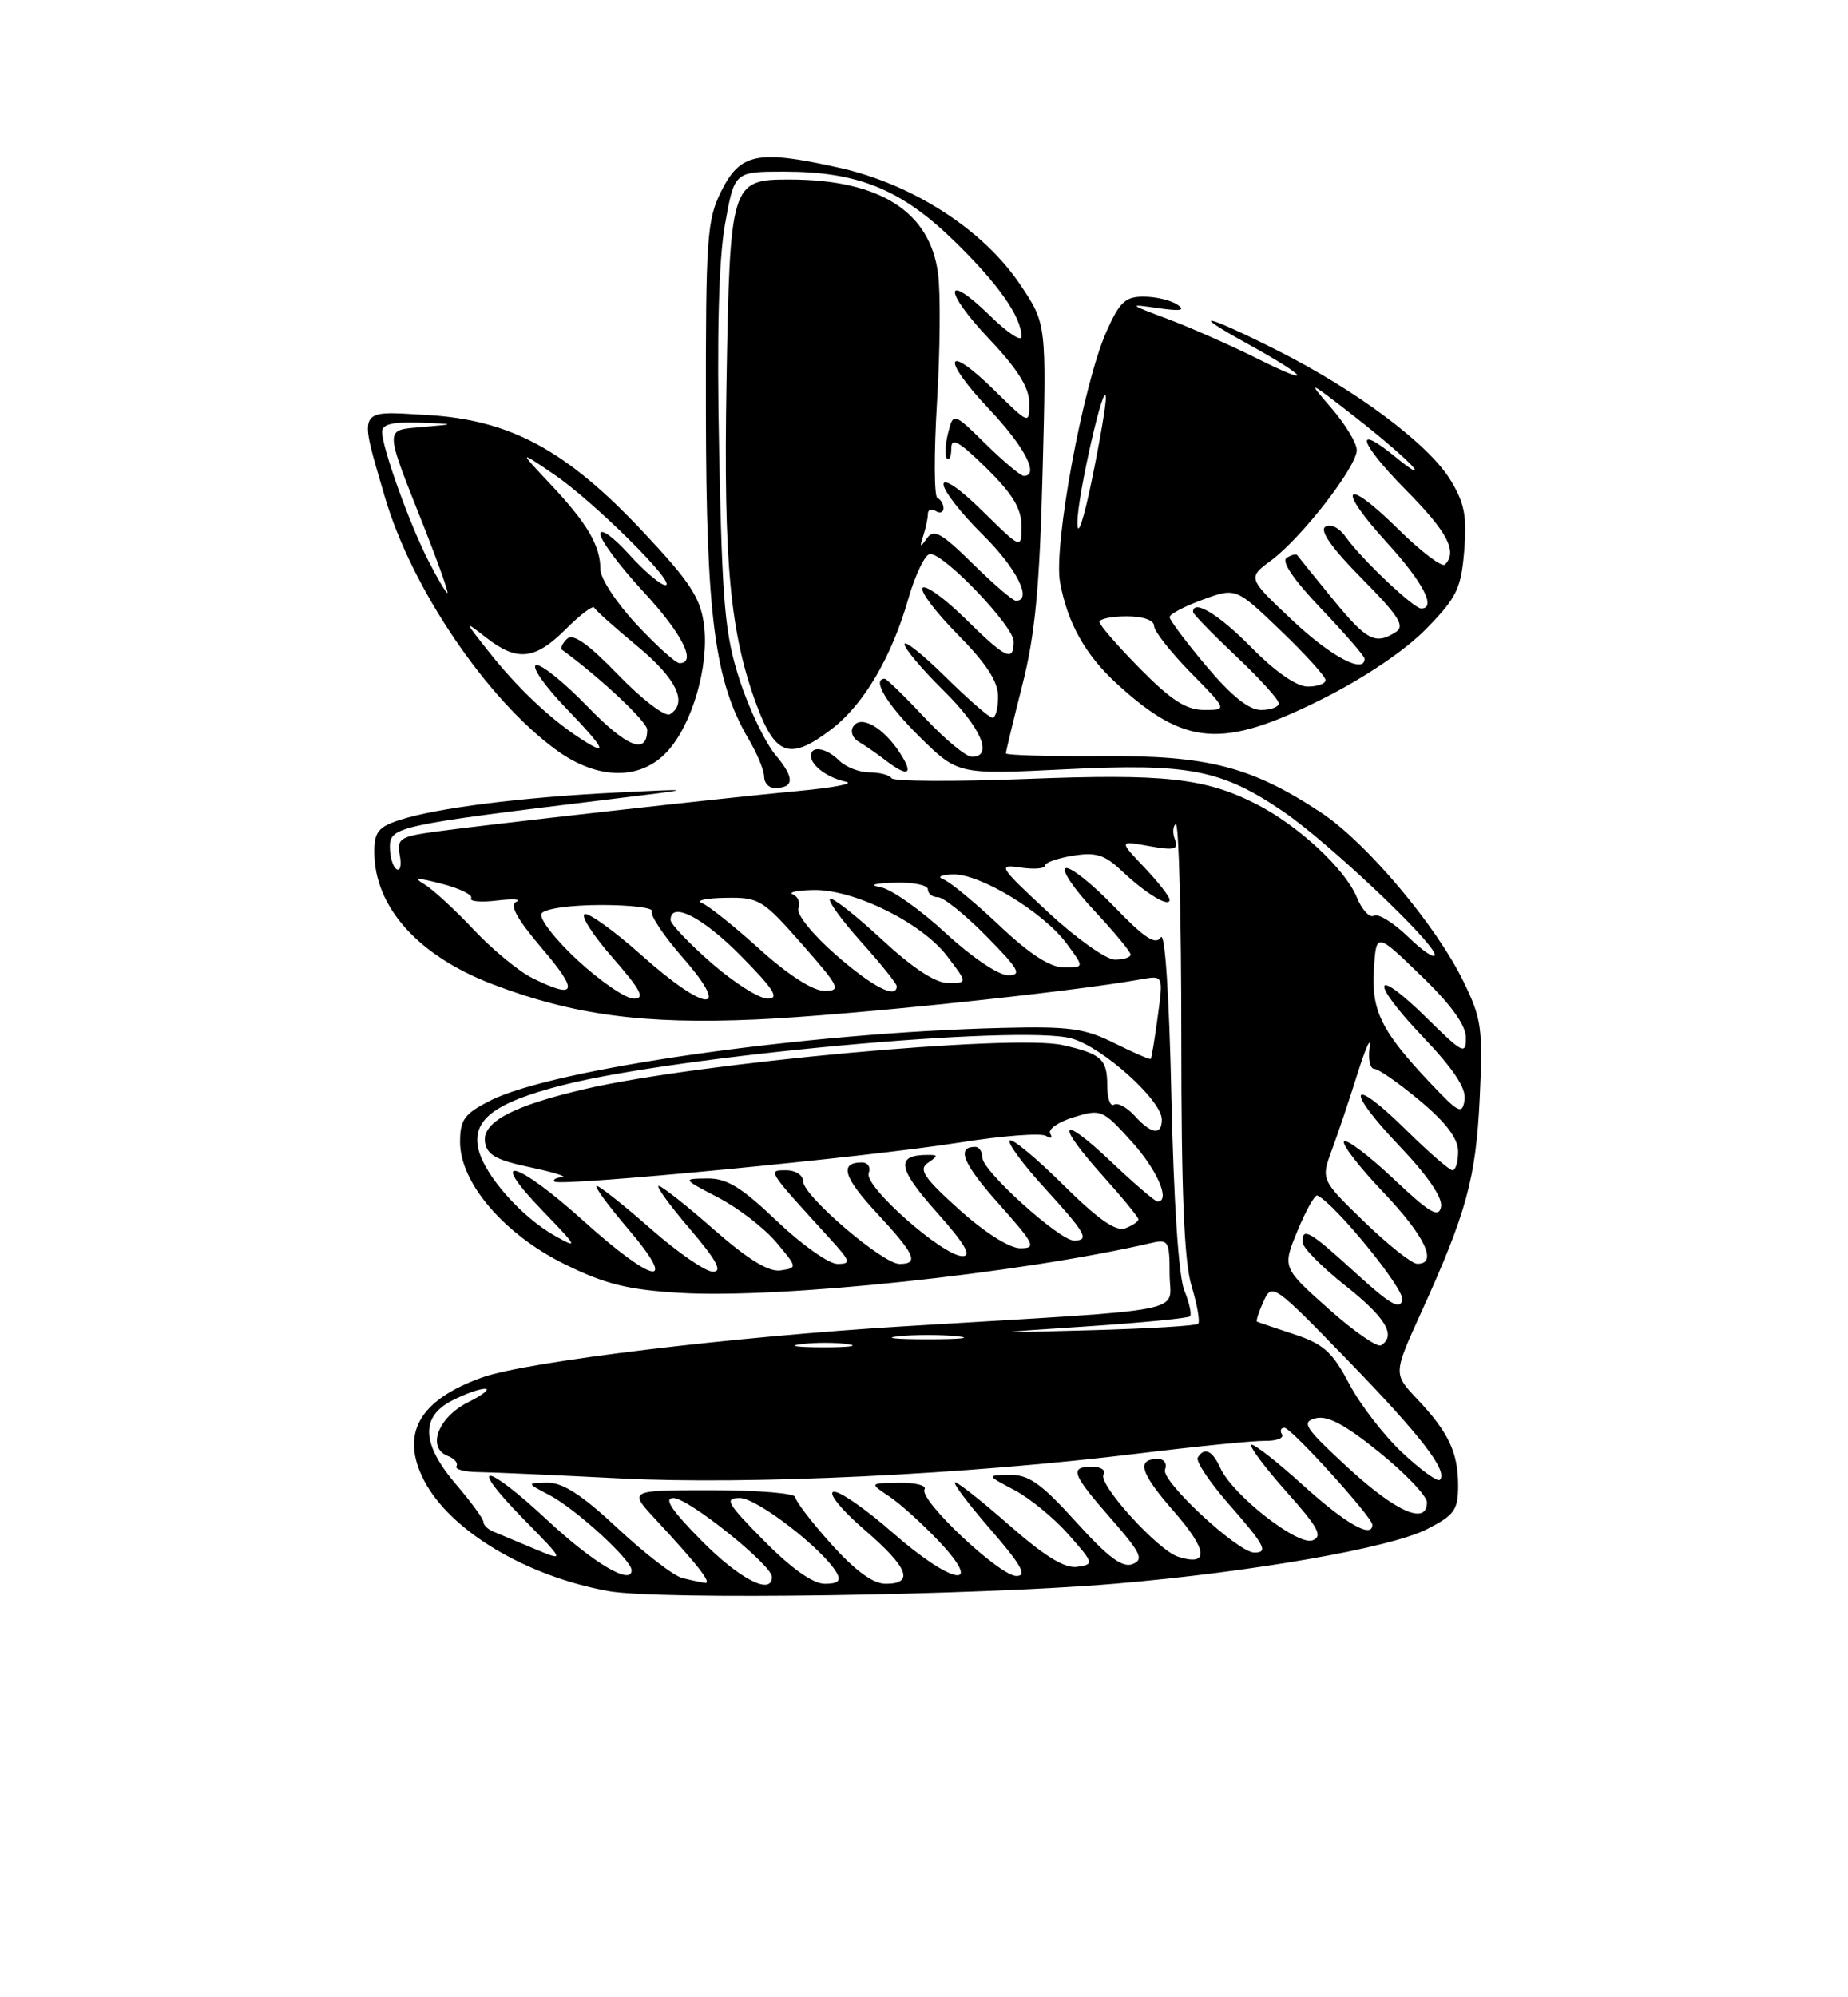 <?xml version="1.0" encoding="UTF-8" standalone="no"?>
<!DOCTYPE svg PUBLIC "-//W3C//DTD SVG 1.1//EN" "http://www.w3.org/Graphics/SVG/1.1/DTD/svg11.dtd" >
<svg xmlns="http://www.w3.org/2000/svg" xmlns:xlink="http://www.w3.org/1999/xlink" version="1.1" viewBox="0 0 237 256">
 <g >
 <path fill="currentColor"
d=" M 143.00 202.99 C 160.63 201.49 178.30 198.40 183.00 196.00 C 186.53 194.20 187.00 193.54 187.00 190.41 C 187.00 186.16 185.77 183.57 181.72 179.29 C 178.69 176.08 178.69 176.08 182.23 168.29 C 188.08 155.44 189.28 151.06 189.77 140.75 C 190.19 131.79 190.02 130.57 187.66 125.75 C 184.15 118.57 175.24 108.01 169.48 104.19 C 160.50 98.25 154.92 96.81 141.25 96.91 C 134.51 96.96 129.00 96.80 129.00 96.56 C 129.00 96.32 129.95 92.39 131.11 87.81 C 132.75 81.35 133.33 75.28 133.71 60.50 C 134.21 41.50 134.21 41.50 130.85 36.50 C 126.13 29.45 117.05 23.59 107.62 21.50 C 97.16 19.17 94.95 19.61 92.50 24.50 C 90.66 28.18 90.50 30.46 90.53 53.00 C 90.57 79.08 91.66 87.37 96.04 94.79 C 97.12 96.62 98.00 98.76 98.00 99.56 C 98.00 100.35 98.60 101.00 99.33 101.00 C 101.88 101.00 101.93 99.71 99.50 96.82 C 98.15 95.22 96.07 90.89 94.87 87.20 C 92.97 81.36 92.63 77.60 92.23 58.00 C 91.92 42.89 92.17 33.28 92.98 28.75 C 94.18 22.00 94.18 22.00 100.56 22.00 C 110.02 22.00 115.53 24.24 122.33 30.84 C 128.00 36.35 131.00 40.61 131.00 43.15 C 131.00 43.84 129.21 42.66 127.02 40.52 C 121.05 34.69 120.90 37.15 126.84 43.43 C 130.50 47.29 132.00 49.69 132.00 51.65 C 132.00 54.42 132.00 54.42 127.52 50.02 C 121.19 43.81 120.62 45.85 126.84 52.43 C 131.41 57.26 133.35 61.00 131.29 61.00 C 130.90 61.00 128.70 59.16 126.42 56.92 C 122.26 52.84 122.26 52.84 121.58 55.54 C 121.21 57.02 121.15 58.48 121.45 58.78 C 121.75 59.09 122.00 58.49 122.00 57.46 C 122.00 56.00 123.00 56.57 126.50 60.00 C 129.85 63.29 131.00 65.18 131.00 67.42 C 131.00 70.42 131.00 70.42 126.00 65.50 C 123.08 62.62 121.00 61.20 121.00 62.08 C 121.00 62.90 123.25 65.79 126.00 68.50 C 130.36 72.79 132.48 77.00 130.28 77.00 C 129.89 77.00 127.40 74.86 124.75 72.25 C 120.71 68.28 119.75 67.75 118.87 69.00 C 118.00 70.24 117.91 70.18 118.41 68.67 C 118.73 67.66 119.00 66.40 119.00 65.86 C 119.00 65.32 119.45 65.16 120.00 65.50 C 120.55 65.84 121.00 65.68 121.00 65.14 C 121.00 64.61 120.65 64.02 120.22 63.83 C 119.79 63.65 119.77 58.10 120.17 51.50 C 120.57 44.90 120.63 37.49 120.30 35.03 C 119.24 27.09 112.79 23.02 101.29 23.01 C 93.72 23.00 93.61 23.37 93.17 49.13 C 92.78 72.19 93.64 81.30 97.08 90.48 C 99.48 96.90 101.36 97.49 106.63 93.47 C 110.76 90.32 114.34 84.25 116.49 76.75 C 117.40 73.59 118.66 71.00 119.29 71.00 C 121.15 71.00 130.00 80.27 130.00 82.21 C 130.00 84.90 129.02 84.44 123.81 79.31 C 121.19 76.73 118.72 74.94 118.33 75.34 C 117.94 75.73 119.95 78.41 122.81 81.31 C 126.50 85.05 128.00 87.35 128.00 89.28 C 128.00 90.78 127.68 92.00 127.28 92.00 C 126.89 92.00 124.19 89.65 121.28 86.78 C 118.38 83.92 116.00 82.02 116.00 82.57 C 116.00 83.12 118.25 85.79 121.00 88.50 C 125.84 93.27 127.44 97.00 124.64 97.00 C 123.89 97.00 121.17 94.75 118.60 92.00 C 116.02 89.25 113.71 87.00 113.46 87.00 C 111.75 87.00 113.74 90.30 117.93 94.43 C 122.86 99.29 122.86 99.29 136.68 98.60 C 152.47 97.82 156.67 98.63 164.62 104.05 C 170.30 107.92 184.00 120.86 184.00 122.37 C 184.00 122.93 182.46 121.90 180.59 120.08 C 178.71 118.26 176.74 117.05 176.20 117.37 C 175.67 117.70 174.68 116.64 174.00 115.00 C 172.50 111.37 166.49 105.80 161.13 103.07 C 154.56 99.72 149.37 99.15 131.65 99.84 C 122.39 100.20 114.60 100.16 114.34 99.75 C 114.09 99.34 112.82 99.00 111.51 99.00 C 110.21 99.00 108.47 98.32 107.64 97.50 C 105.99 95.85 104.00 95.51 104.00 96.88 C 104.00 98.12 106.15 99.71 108.50 100.20 C 109.60 100.44 106.90 100.96 102.50 101.37 C 92.93 102.26 62.47 105.68 55.66 106.62 C 51.28 107.23 50.87 107.51 51.27 109.62 C 51.51 110.89 51.33 111.70 50.86 111.41 C 50.38 111.12 50.00 109.83 50.00 108.54 C 50.00 105.97 51.03 105.75 78.00 102.47 C 89.50 101.07 89.50 101.07 79.00 101.59 C 66.93 102.18 55.94 103.57 51.25 105.10 C 48.53 105.98 48.00 106.65 48.00 109.18 C 48.00 116.26 53.63 122.53 63.27 126.19 C 73.57 130.11 82.61 131.31 97.00 130.67 C 108.55 130.16 137.18 127.17 146.34 125.52 C 149.19 125.01 149.19 125.01 148.48 130.26 C 148.09 133.14 147.69 135.60 147.58 135.72 C 147.48 135.84 145.39 134.94 142.95 133.72 C 139.11 131.80 137.14 131.53 128.50 131.75 C 103.36 132.36 70.89 136.97 62.87 141.07 C 59.54 142.76 59.00 143.51 59.00 146.38 C 59.00 151.61 64.67 158.22 72.43 162.04 C 77.60 164.59 80.52 165.31 87.19 165.71 C 100.06 166.49 130.84 163.22 147.75 159.29 C 149.83 158.81 150.00 159.11 150.00 163.29 C 150.00 168.44 153.73 167.70 116.00 169.99 C 94.01 171.32 67.66 174.50 61.93 176.52 C 53.74 179.41 51.27 183.78 54.41 189.80 C 57.77 196.22 67.49 202.04 78.04 203.94 C 84.52 205.10 125.16 204.50 143.00 202.99 Z  M 85.55 96.35 C 88.79 92.86 90.98 85.28 90.28 80.03 C 89.82 76.59 88.46 74.53 82.41 68.10 C 72.61 57.68 65.44 53.81 54.78 53.19 C 45.69 52.67 45.98 52.11 49.33 63.61 C 52.75 75.38 62.44 89.67 71.40 96.17 C 76.65 99.98 82.13 100.05 85.55 96.35 Z  M 115.38 96.46 C 113.25 93.20 110.37 91.59 109.42 93.13 C 109.03 93.75 109.34 94.62 110.11 95.06 C 110.87 95.50 112.40 96.55 113.50 97.40 C 116.49 99.70 117.25 99.31 115.38 96.46 Z  M 169.65 89.56 C 175.01 86.87 180.24 83.34 182.91 80.60 C 186.82 76.60 187.38 75.46 187.78 70.61 C 188.15 66.13 187.82 64.44 185.97 61.45 C 183.14 56.88 173.93 50.00 163.77 44.89 C 154.62 40.28 152.16 39.75 160.00 44.07 C 167.80 48.37 168.67 49.67 161.26 45.97 C 157.85 44.27 152.67 41.98 149.77 40.89 C 144.68 38.98 144.64 38.93 148.50 39.49 C 151.39 39.91 152.09 39.79 151.00 39.05 C 150.18 38.49 148.24 38.02 146.69 38.02 C 144.32 38.00 143.58 38.70 141.88 42.54 C 138.90 49.27 135.08 69.97 135.95 74.65 C 136.91 79.86 139.17 83.90 143.16 87.57 C 151.99 95.68 156.74 96.03 169.65 89.56 Z  M 87.50 202.26 C 86.40 201.99 82.67 199.11 79.21 195.88 C 74.67 191.63 72.17 190.01 70.21 190.04 C 67.50 190.08 67.50 190.08 70.50 191.65 C 73.88 193.43 81.00 199.95 81.00 201.27 C 81.00 203.26 76.09 200.34 70.21 194.86 C 62.21 187.40 59.80 187.19 67.03 194.59 C 72.50 200.17 72.50 200.17 68.50 198.50 C 66.30 197.57 63.94 196.59 63.25 196.30 C 62.56 196.02 62.00 195.47 62.00 195.07 C 62.00 194.68 60.42 192.52 58.50 190.27 C 54.07 185.10 53.89 181.62 57.95 179.53 C 59.57 178.69 61.49 178.00 62.20 178.00 C 62.92 178.00 61.92 178.79 60.00 179.75 C 56.18 181.66 54.71 185.57 57.42 186.61 C 58.28 186.94 58.79 187.53 58.54 187.93 C 58.30 188.32 59.54 188.66 61.30 188.68 C 63.06 188.70 71.25 189.07 79.50 189.49 C 96.04 190.34 124.03 189.00 146.00 186.30 C 153.43 185.39 160.72 184.66 162.22 184.68 C 163.72 184.70 164.70 184.33 164.41 183.85 C 164.12 183.38 164.26 183.00 164.72 183.00 C 165.60 183.00 176.00 194.46 176.00 195.43 C 176.00 197.26 172.57 195.30 167.13 190.38 C 163.71 187.28 160.71 184.95 160.47 185.19 C 160.23 185.44 162.27 188.15 165.00 191.22 C 169.07 195.78 169.68 196.91 168.33 197.43 C 166.43 198.16 158.08 191.62 156.51 188.17 C 155.48 185.90 154.47 185.43 153.61 186.82 C 153.33 187.28 155.10 189.94 157.55 192.74 C 162.24 198.09 162.71 199.00 160.86 199.00 C 158.77 199.00 148.86 189.80 149.41 188.37 C 149.70 187.61 149.31 187.00 148.53 187.00 C 145.67 187.00 146.21 188.77 150.57 193.75 C 154.91 198.72 155.10 200.80 151.08 199.53 C 148.49 198.70 140.77 190.19 141.52 188.98 C 141.85 188.44 141.19 188.00 140.06 188.00 C 137.12 188.00 137.44 188.90 142.49 194.66 C 146.33 199.06 146.73 199.89 145.24 200.48 C 143.94 200.98 142.10 199.61 138.00 195.07 C 133.54 190.14 131.93 189.00 129.50 189.04 C 126.50 189.09 126.50 189.09 130.10 190.99 C 132.08 192.04 135.21 194.60 137.05 196.70 C 140.30 200.39 140.33 200.51 138.14 200.83 C 136.57 201.06 134.00 199.49 129.54 195.58 C 126.05 192.51 122.88 190.00 122.50 190.00 C 122.11 190.00 124.14 192.70 127.00 196.00 C 131.01 200.63 131.77 202.00 130.35 202.00 C 128.17 201.99 117.77 192.18 118.57 190.89 C 118.87 190.40 117.40 190.02 115.31 190.05 C 111.50 190.10 111.50 190.10 114.00 191.77 C 115.38 192.68 118.23 195.25 120.33 197.46 C 126.43 203.89 122.13 203.16 114.52 196.48 C 110.97 193.36 107.53 190.99 106.87 191.21 C 106.21 191.43 108.00 193.61 110.84 196.05 C 116.48 200.91 117.31 203.00 113.59 203.00 C 111.96 203.00 109.70 201.35 106.59 197.89 C 104.07 195.08 102.00 192.38 102.00 191.89 C 102.00 191.40 97.18 191.00 91.30 191.00 C 80.59 191.00 80.59 191.00 84.08 194.75 C 89.50 200.59 91.39 203.01 90.40 202.88 C 89.91 202.82 88.60 202.54 87.50 202.26 Z  M 90.00 197.50 C 86.08 193.53 85.07 192.00 86.37 192.00 C 88.27 192.00 99.00 200.60 99.00 202.12 C 99.00 204.54 94.85 202.41 90.00 197.50 Z  M 98.00 197.50 C 93.21 192.65 92.84 192.00 94.88 192.00 C 97.08 192.00 105.59 198.57 107.30 201.59 C 107.89 202.63 107.49 203.00 105.77 203.00 C 104.26 203.00 101.50 201.04 98.00 197.50 Z  M 172.93 188.17 C 167.32 183.00 166.84 182.28 168.71 181.79 C 170.24 181.39 172.50 182.59 176.91 186.16 C 180.26 188.87 183.00 191.75 183.00 192.55 C 183.00 195.53 179.08 193.82 172.93 188.17 Z  M 179.87 186.22 C 177.52 184.03 174.44 180.05 173.03 177.37 C 170.88 173.29 169.74 172.26 165.98 171.02 C 163.52 170.21 161.37 169.48 161.21 169.40 C 161.05 169.32 161.43 168.16 162.04 166.81 C 163.13 164.41 163.33 164.55 172.92 174.43 C 182.30 184.10 185.75 188.59 184.65 189.68 C 184.37 189.97 182.21 188.41 179.87 186.22 Z  M 102.77 172.28 C 104.57 172.05 107.27 172.06 108.77 172.29 C 110.27 172.51 108.80 172.70 105.50 172.69 C 102.20 172.68 100.97 172.50 102.77 172.28 Z  M 170.34 167.72 C 164.45 162.47 164.45 162.47 166.42 157.71 C 167.50 155.10 168.64 153.08 168.95 153.23 C 171.26 154.34 180.11 165.20 179.84 166.59 C 179.57 167.94 178.28 167.20 173.86 163.16 C 167.96 157.76 166.96 157.19 167.06 159.25 C 167.09 159.94 169.56 162.43 172.56 164.80 C 177.71 168.87 179.11 171.20 177.11 172.43 C 176.63 172.73 173.58 170.61 170.34 167.72 Z  M 115.25 171.27 C 117.31 171.06 120.69 171.06 122.75 171.27 C 124.81 171.49 123.12 171.66 119.00 171.66 C 114.88 171.66 113.19 171.49 115.25 171.27 Z  M 139.34 170.01 C 146.40 169.54 152.37 168.96 152.61 168.72 C 152.86 168.48 152.53 166.98 151.88 165.39 C 151.16 163.63 150.52 153.98 150.23 140.64 C 149.94 127.48 149.40 119.32 148.87 120.14 C 148.20 121.18 146.78 120.25 142.88 116.20 C 140.07 113.29 137.28 111.07 136.68 111.27 C 136.07 111.48 137.70 113.90 140.29 116.67 C 142.88 119.44 145.00 122.00 145.00 122.35 C 145.00 122.71 144.09 123.00 142.97 123.00 C 141.86 123.00 137.98 120.24 134.36 116.87 C 128.07 111.02 127.91 110.76 130.89 111.20 C 132.60 111.45 134.00 111.34 134.00 110.96 C 134.00 110.57 135.62 110.00 137.59 109.68 C 140.54 109.20 141.67 109.55 143.84 111.61 C 146.94 114.54 150.00 116.39 150.00 115.33 C 150.00 114.93 148.54 113.06 146.75 111.17 C 143.50 107.75 143.50 107.75 147.38 108.45 C 150.64 109.03 151.17 108.89 150.68 107.60 C 150.35 106.76 150.41 105.87 150.79 105.63 C 151.18 105.39 151.50 117.64 151.50 132.85 C 151.50 152.83 151.86 161.71 152.82 164.85 C 153.54 167.24 153.92 169.41 153.66 169.67 C 153.41 169.93 147.19 170.30 139.85 170.50 C 126.50 170.86 126.50 170.86 139.34 170.01 Z  M 74.85 156.50 C 66.17 148.69 62.36 147.71 69.54 155.14 C 74.10 159.86 74.23 160.12 71.15 158.39 C 66.90 155.99 62.22 150.72 61.38 147.39 C 60.43 143.58 63.31 141.35 72.13 139.09 C 86.83 135.33 130.86 131.29 137.41 133.10 C 141.40 134.20 149.00 141.03 149.00 143.50 C 149.00 145.56 147.65 145.38 145.52 143.02 C 144.54 141.94 143.34 141.29 142.87 141.58 C 142.39 141.88 142.00 140.77 142.00 139.12 C 142.00 135.75 141.25 135.07 136.27 133.95 C 129.95 132.52 89.49 136.23 75.12 139.56 C 65.82 141.71 61.83 143.81 62.20 146.37 C 62.44 148.03 63.64 148.70 68.00 149.62 C 71.03 150.26 72.86 150.83 72.08 150.89 C 71.30 150.95 70.87 151.20 71.12 151.45 C 71.78 152.12 111.39 148.30 123.03 146.45 C 128.50 145.58 133.50 145.19 134.14 145.59 C 134.80 146.00 135.04 145.88 134.69 145.31 C 134.35 144.76 135.70 143.81 137.69 143.20 C 141.21 142.12 141.41 142.21 145.11 146.30 C 148.41 149.94 150.17 154.00 148.44 154.00 C 148.13 154.00 145.43 151.68 142.44 148.85 C 135.86 142.63 135.26 143.85 141.50 150.79 C 143.97 153.54 146.00 156.02 146.00 156.29 C 146.00 156.56 145.24 157.08 144.32 157.43 C 143.12 157.89 140.82 156.29 136.34 151.85 C 132.88 148.42 129.80 145.87 129.49 146.18 C 129.17 146.49 131.19 149.23 133.96 152.26 C 139.27 158.08 139.79 159.00 137.73 159.00 C 135.88 159.00 126.00 150.09 126.00 148.42 C 126.00 147.64 125.58 147.00 125.06 147.00 C 122.60 147.00 123.50 149.16 128.12 154.34 C 132.70 159.48 132.95 160.00 130.83 159.99 C 129.45 159.98 126.25 157.95 123.00 155.02 C 118.47 150.94 117.77 149.88 119.00 149.05 C 120.33 148.14 120.33 148.03 119.00 148.03 C 114.84 148.03 115.09 149.70 120.08 155.31 C 123.73 159.40 124.67 161.00 123.44 161.00 C 120.93 161.00 110.77 152.03 111.41 150.37 C 111.70 149.61 111.31 149.00 110.53 149.00 C 107.60 149.00 108.17 150.91 112.52 155.57 C 117.36 160.78 117.90 162.00 115.36 162.00 C 113.21 162.00 103.00 153.26 103.00 151.42 C 103.00 150.63 102.04 150.00 100.83 150.00 C 98.41 150.00 98.32 149.87 106.43 158.75 C 109.09 161.67 109.19 162.00 107.40 162.00 C 106.30 162.00 102.81 159.53 99.63 156.50 C 95.06 152.14 93.20 151.01 90.68 151.05 C 87.50 151.09 87.50 151.09 92.12 153.50 C 94.67 154.83 98.00 157.39 99.53 159.20 C 102.28 162.47 102.29 162.50 100.10 162.83 C 98.57 163.05 95.95 161.44 91.54 157.58 C 88.05 154.51 84.87 152.00 84.47 152.00 C 84.08 152.00 85.87 154.47 88.46 157.50 C 91.91 161.54 92.70 163.00 91.44 163.00 C 90.49 163.00 86.90 160.53 83.46 157.50 C 80.01 154.47 76.89 152.00 76.52 152.00 C 76.15 152.00 77.96 154.47 80.54 157.50 C 87.13 165.21 83.89 164.64 74.85 156.50 Z  M 174.95 156.59 C 169.40 151.21 169.40 151.21 170.82 147.36 C 171.61 145.24 173.10 140.80 174.13 137.50 C 175.17 134.20 175.85 132.74 175.65 134.25 C 175.44 135.76 175.71 137.00 176.25 137.00 C 176.78 137.00 179.42 138.84 182.11 141.09 C 185.48 143.91 187.00 145.94 187.00 147.59 C 187.00 148.92 186.68 150.00 186.28 150.00 C 185.89 150.00 183.20 147.66 180.31 144.81 C 173.10 137.70 172.39 139.46 179.47 146.88 C 183.09 150.67 185.04 153.53 184.81 154.68 C 184.52 156.16 183.37 155.48 178.71 151.09 C 175.56 148.12 172.70 145.96 172.37 146.30 C 172.04 146.63 174.29 149.55 177.38 152.79 C 182.74 158.41 184.46 162.02 181.75 161.98 C 181.06 161.97 178.00 159.54 174.95 156.59 Z  M 183.43 138.81 C 177.15 132.17 175.85 129.55 176.20 124.20 C 176.50 119.50 176.50 119.50 182.25 125.06 C 186.12 128.79 188.00 131.40 188.00 133.02 C 188.00 135.23 187.59 135.02 183.02 130.52 C 176.03 123.63 175.55 125.63 182.46 132.87 C 186.43 137.04 188.06 139.49 187.83 140.98 C 187.53 142.90 187.09 142.68 183.43 138.81 Z  M 74.09 123.09 C 71.16 120.38 69.08 117.68 69.45 117.09 C 69.83 116.47 73.16 116.00 77.12 116.00 C 80.97 116.00 83.89 116.37 83.61 116.82 C 83.33 117.28 85.14 119.98 87.63 122.82 C 93.95 130.05 90.51 129.79 82.25 122.41 C 78.81 119.35 75.54 116.99 74.99 117.17 C 74.43 117.36 76.04 119.87 78.57 122.75 C 82.20 126.91 82.77 128.00 81.28 128.00 C 80.25 128.00 77.02 125.79 74.09 123.09 Z  M 91.23 123.42 C 88.35 120.90 86.00 118.43 86.00 117.92 C 86.00 115.46 90.11 117.55 95.00 122.50 C 99.27 126.82 100.01 128.00 98.45 128.00 C 97.36 128.00 94.11 125.94 91.23 123.42 Z  M 68.31 125.38 C 66.56 124.52 63.15 121.71 60.74 119.15 C 58.33 116.59 55.49 113.98 54.43 113.35 C 52.96 112.48 53.50 112.46 56.69 113.29 C 59.00 113.89 60.67 114.72 60.42 115.13 C 60.16 115.54 61.65 115.68 63.73 115.43 C 65.80 115.18 66.92 115.25 66.21 115.59 C 65.31 116.01 66.33 117.84 69.54 121.60 C 74.27 127.13 73.93 128.15 68.31 125.38 Z  M 97.42 121.66 C 94.16 118.72 90.83 116.05 90.00 115.74 C 89.17 115.42 90.54 115.12 93.03 115.08 C 97.34 115.00 97.80 115.28 102.84 121.00 C 107.69 126.52 107.93 127.00 105.73 127.00 C 104.25 127.00 101.09 124.97 97.42 121.66 Z  M 107.18 122.37 C 104.22 119.78 102.11 117.17 102.39 116.44 C 102.66 115.72 102.35 114.91 101.69 114.64 C 101.04 114.38 102.22 114.12 104.31 114.08 C 109.49 113.97 118.20 118.27 121.45 122.53 C 124.10 126.00 124.10 126.00 121.61 126.00 C 119.96 126.00 117.04 124.08 113.03 120.36 C 109.68 117.26 106.72 114.95 106.44 115.22 C 106.17 115.50 107.98 117.99 110.47 120.76 C 112.96 123.53 115.00 126.07 115.00 126.40 C 115.00 128.10 111.91 126.51 107.18 122.37 Z  M 121.28 119.60 C 118.07 116.63 114.33 113.99 112.97 113.73 C 111.38 113.44 112.01 113.22 114.75 113.14 C 117.09 113.06 119.00 113.45 119.00 114.00 C 119.00 114.55 119.58 115.00 120.29 115.00 C 121.00 115.00 123.79 117.25 126.50 120.00 C 130.70 124.26 131.11 125.00 129.27 125.00 C 128.05 125.00 124.59 122.66 121.28 119.60 Z  M 128.18 118.64 C 125.05 115.69 121.83 113.02 121.00 112.72 C 120.14 112.40 120.66 112.12 122.23 112.08 C 125.69 111.98 133.84 116.94 136.80 120.95 C 139.06 124.00 139.06 124.00 136.46 124.00 C 134.68 124.00 132.05 122.30 128.18 118.64 Z  M 73.97 94.35 C 70.24 91.85 66.17 87.95 62.66 83.50 C 59.50 79.51 59.50 79.51 62.38 81.75 C 66.34 84.83 68.62 84.58 72.56 80.64 C 74.41 78.79 76.05 77.55 76.21 77.89 C 76.37 78.22 78.86 80.45 81.75 82.84 C 86.77 86.99 88.26 90.11 85.91 91.55 C 85.32 91.92 82.34 89.66 79.31 86.52 C 75.37 82.46 73.47 81.13 72.71 81.89 C 72.12 82.48 71.83 83.11 72.07 83.28 C 76.95 86.83 83.00 92.50 83.00 93.53 C 83.00 96.81 80.43 95.81 75.34 90.55 C 72.32 87.44 69.35 85.05 68.74 85.25 C 68.13 85.46 69.88 87.96 72.63 90.81 C 77.82 96.20 78.19 97.17 73.97 94.35 Z  M 81.64 80.04 C 79.09 77.32 77.00 74.14 77.00 72.98 C 77.00 69.95 75.34 67.11 70.63 62.10 C 66.50 57.71 66.50 57.71 71.00 60.77 C 76.19 64.29 86.97 75.00 85.33 75.00 C 84.73 75.00 82.61 73.20 80.62 71.00 C 78.63 68.80 77.00 67.64 77.00 68.44 C 77.00 69.24 79.47 72.56 82.50 75.83 C 87.49 81.21 89.40 85.00 87.14 85.00 C 86.66 85.00 84.19 82.77 81.64 80.04 Z  M 54.90 71.80 C 52.47 67.03 49.00 57.36 49.00 55.34 C 49.00 54.38 50.35 54.05 53.75 54.17 C 58.50 54.35 58.50 54.35 54.20 54.73 C 49.23 55.18 49.21 54.49 54.46 67.75 C 56.25 72.29 57.56 76.00 57.38 76.00 C 57.19 76.00 56.08 74.11 54.90 71.80 Z  M 146.22 85.72 C 143.35 82.81 141.00 80.11 141.00 79.72 C 141.00 79.32 142.57 79.00 144.50 79.00 C 146.58 79.00 148.00 79.49 148.00 80.22 C 148.00 80.88 150.12 83.58 152.71 86.22 C 157.42 91.00 157.42 91.00 154.43 91.00 C 152.14 91.00 150.21 89.76 146.22 85.72 Z  M 154.72 85.39 C 152.12 82.31 150.00 79.47 150.00 79.10 C 150.00 78.72 151.91 77.71 154.25 76.86 C 158.50 75.31 158.50 75.31 164.25 80.83 C 167.41 83.86 170.00 86.72 170.00 87.17 C 170.00 87.63 168.97 88.00 167.71 88.00 C 166.29 88.00 163.56 86.11 160.50 83.00 C 156.33 78.76 153.00 76.74 153.00 78.44 C 153.00 78.69 155.47 81.23 158.50 84.09 C 161.53 86.95 164.00 89.67 164.00 90.15 C 164.00 90.62 162.97 91.00 161.72 91.00 C 160.17 91.00 157.91 89.19 154.72 85.39 Z  M 165.74 79.50 C 159.98 74.07 159.98 74.07 163.05 71.81 C 166.93 68.93 174.00 59.83 174.00 57.69 C 174.00 56.80 172.54 54.38 170.75 52.31 C 167.58 48.65 167.65 48.67 173.75 53.42 C 177.19 56.10 180.56 59.01 181.25 59.89 C 181.94 60.76 180.98 60.23 179.12 58.70 C 173.49 54.06 174.25 56.68 180.31 62.81 C 185.64 68.19 186.96 70.71 185.31 72.36 C 184.93 72.74 182.24 70.70 179.33 67.83 C 172.40 60.99 171.27 62.32 177.87 69.55 C 182.50 74.62 184.27 78.01 182.25 77.99 C 181.28 77.98 174.51 71.56 172.62 68.86 C 171.78 67.66 170.66 67.09 169.98 67.51 C 169.20 67.99 170.78 70.24 174.65 74.15 C 179.42 78.98 180.22 80.24 179.00 81.02 C 176.37 82.69 175.28 82.11 170.89 76.75 C 168.53 73.86 166.49 71.34 166.36 71.15 C 166.24 70.96 165.63 71.11 165.01 71.50 C 164.29 71.94 165.92 74.33 169.44 78.02 C 172.50 81.23 175.00 84.11 175.00 84.43 C 175.00 86.45 170.66 84.14 165.74 79.50 Z  M 138.17 67.00 C 138.16 63.58 141.72 48.03 141.82 51.00 C 141.85 51.83 141.05 56.55 140.03 61.50 C 138.95 66.74 138.17 69.04 138.17 67.00 Z "/>
</g>
</svg>